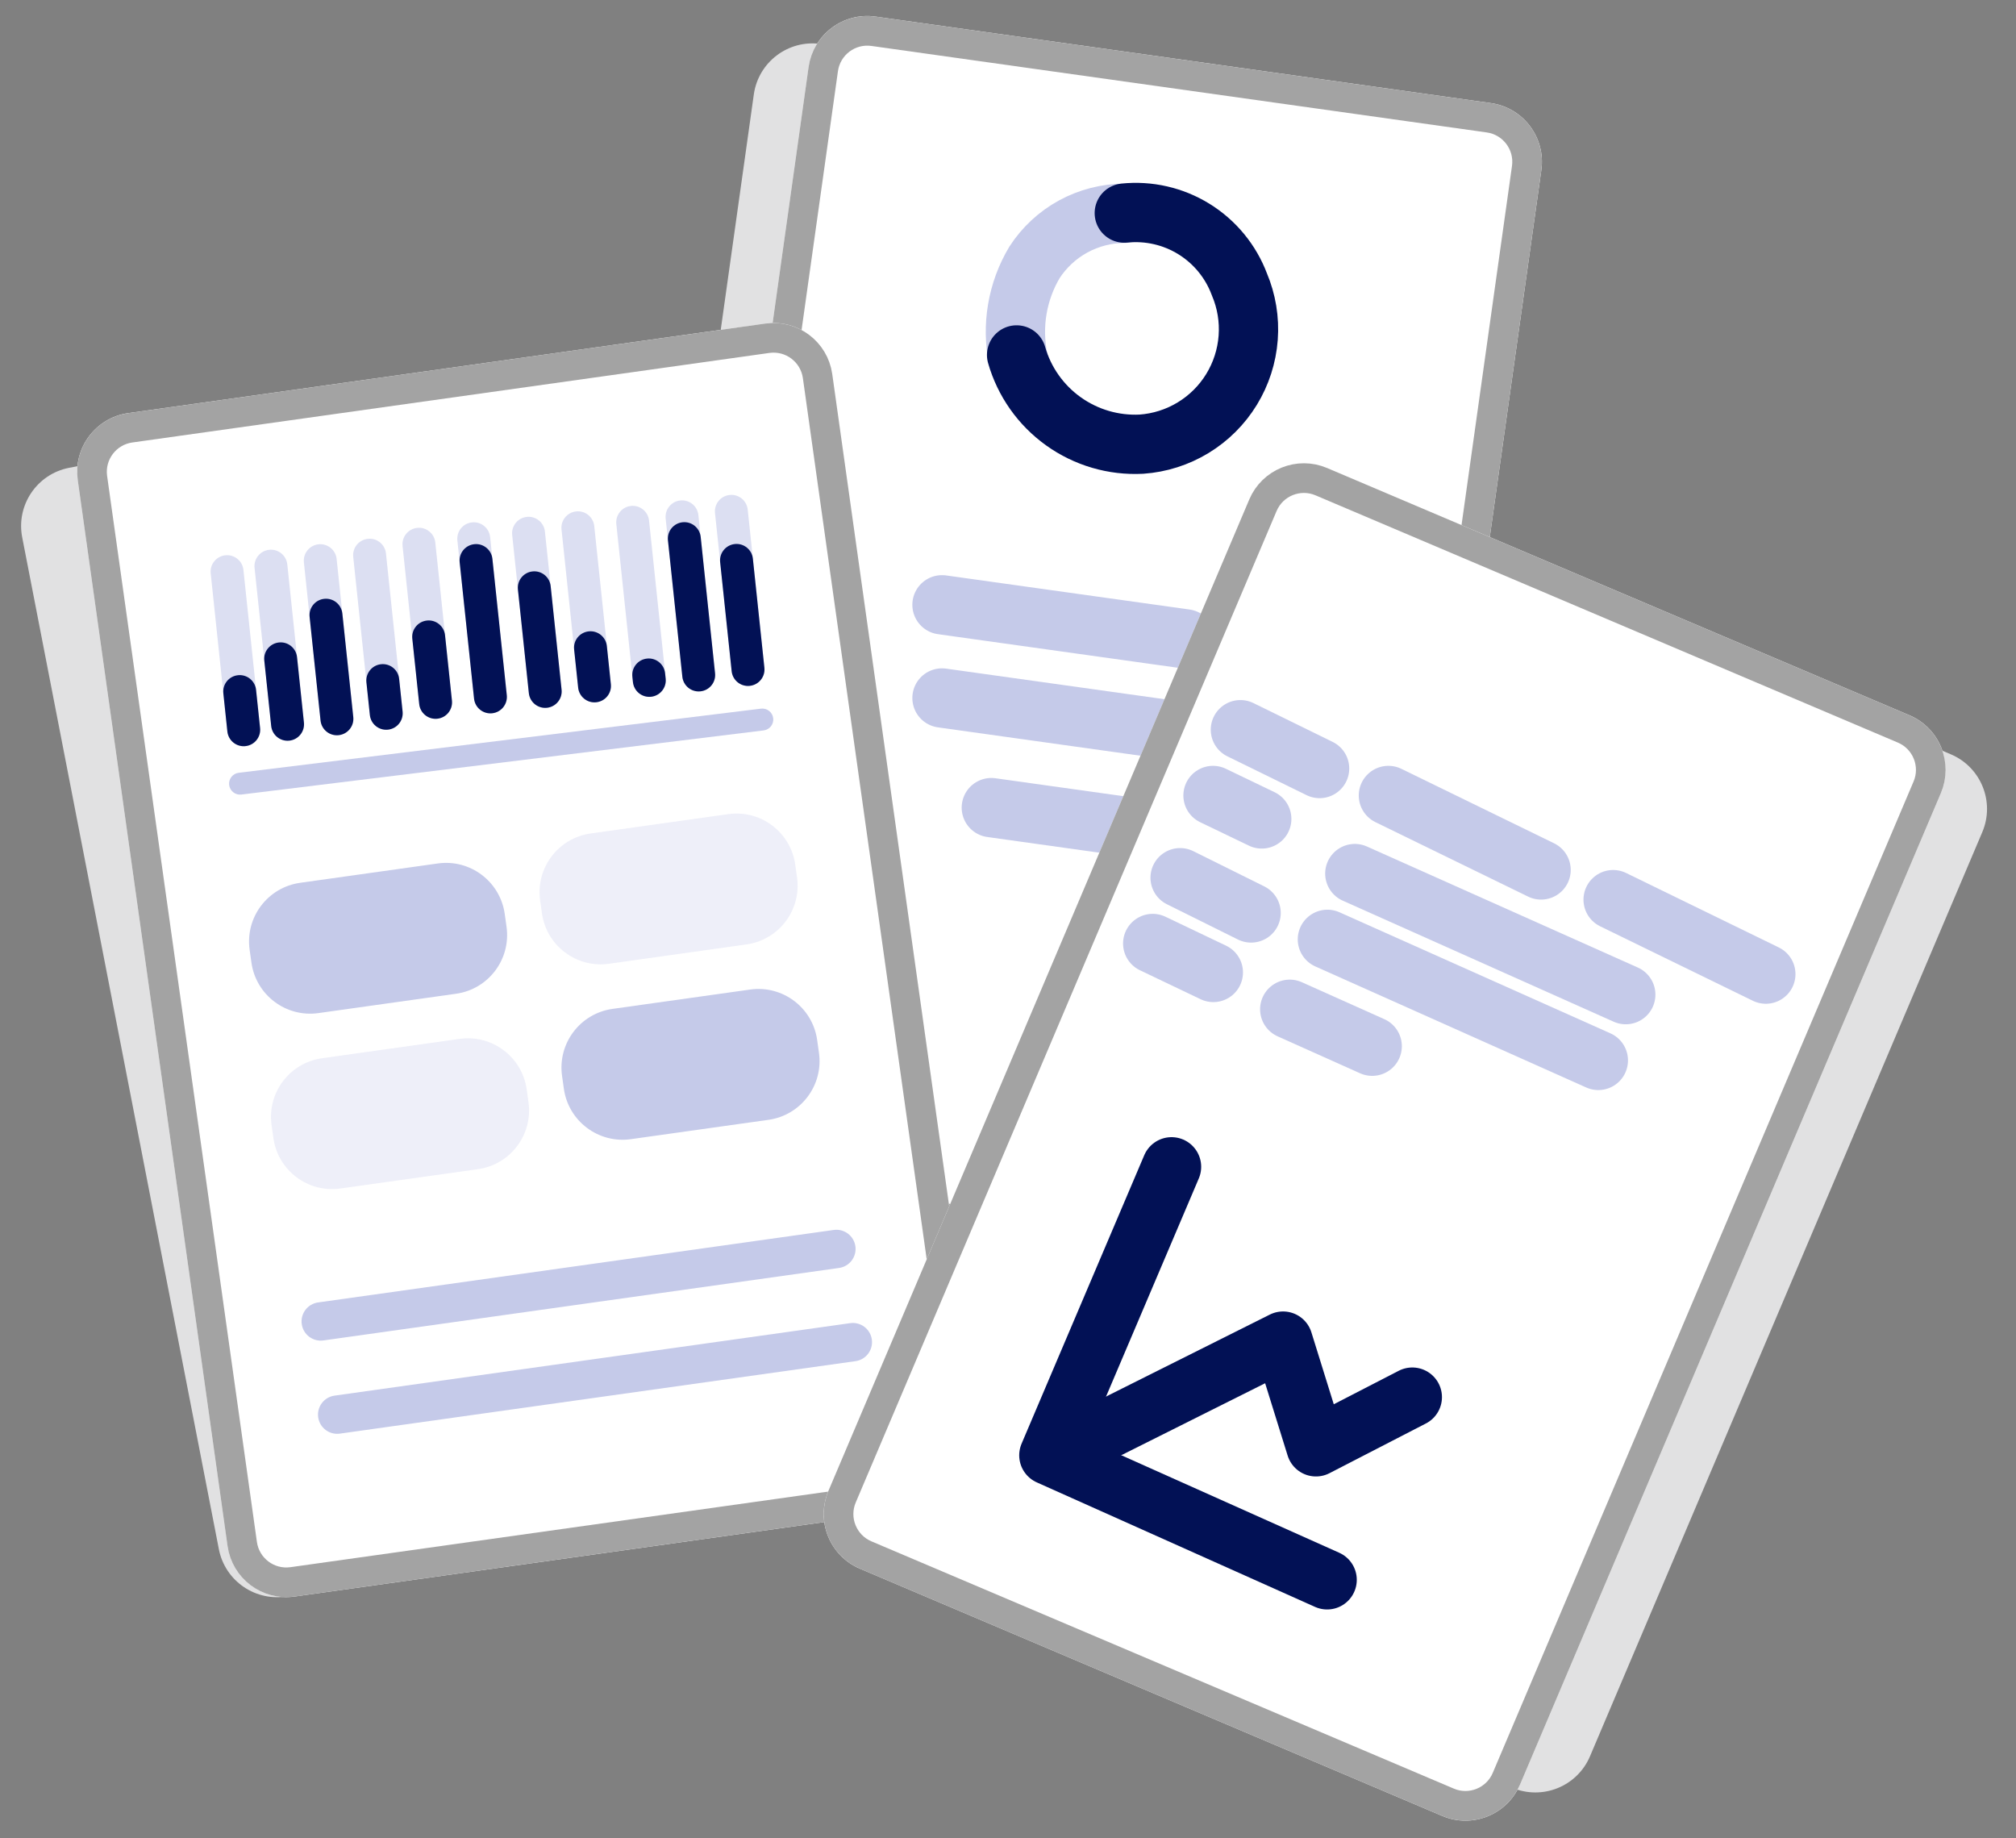 <svg width="136" height="124" viewBox="0 0 136 124" fill="none" xmlns="http://www.w3.org/2000/svg">
<rect x="0" y="0" width="136" height="124" fill="#808080" stroke="none"/>
<g id="Company Reports - Empty State" clip-path="url(#clip0_1937_2991)">
<g id="Company Reports - Empty State_2">
<g id="Group 2009">
<path id="Rectangle 1117" d="M96.882 8.8L55.371 2.966C53.184 2.658 51.161 4.182 50.853 6.37L40.748 78.273C40.441 80.461 41.965 82.484 44.153 82.791L85.663 88.625C87.851 88.933 89.874 87.409 90.181 85.221L100.287 13.318C100.594 11.13 99.07 9.107 96.882 8.8Z" fill="#E1E1E2"/>
<g id="Rectangle 1118">
<path id="Vector" d="M100.576 6.953L59.065 1.119C56.877 0.811 54.854 2.335 54.547 4.523L44.441 76.426C44.134 78.614 45.658 80.637 47.846 80.944L89.357 86.778C91.544 87.086 93.567 85.561 93.875 83.374L103.98 11.47C104.287 9.283 102.763 7.26 100.576 6.953Z" fill="white"/>
<path id="Vector_2" d="M100.437 7.943L58.926 2.109C57.285 1.878 55.768 3.022 55.538 4.662L45.432 76.566C45.202 78.206 46.345 79.723 47.986 79.954L89.496 85.788C91.137 86.019 92.654 84.875 92.885 83.235L102.99 11.331C103.221 9.691 102.078 8.174 100.437 7.943Z" stroke="#A3A3A3" stroke-width="2"/>
</g>
<path id="Path 740" d="M68.688 24.222C68.228 21.986 68.62 19.659 69.788 17.697C70.444 16.685 71.342 15.853 72.4 15.275C73.459 14.698 74.645 14.393 75.851 14.389" stroke="#C5CAE9" stroke-width="4" stroke-linecap="round"/>
<path id="Path 741" d="M75.845 14.374C77.488 14.203 79.141 14.581 80.545 15.449C81.95 16.318 83.027 17.628 83.608 19.174C84.091 20.313 84.295 21.551 84.203 22.785C84.111 24.019 83.726 25.213 83.08 26.268C82.433 27.324 81.544 28.209 80.487 28.851C79.429 29.494 78.233 29.874 76.999 29.961C75.122 30.056 73.269 29.513 71.74 28.42C70.211 27.327 69.097 25.749 68.58 23.942" stroke="#021155" stroke-width="4" stroke-linecap="round"/>
<path id="Path 742" d="M63.547 40.795L79.975 43.095" stroke="#C5CAE9" stroke-width="4" stroke-linecap="round"/>
<path id="Path 743" d="M63.547 47.081L79.975 49.381" stroke="#C5CAE9" stroke-width="4" stroke-linecap="round"/>
<path id="Path 744" d="M66.875 54.476L83.303 56.776" stroke="#C5CAE9" stroke-width="4" stroke-linecap="round"/>
<path id="Rectangle 1119" d="M46.052 23.509L4.661 31.555C2.492 31.976 1.076 34.076 1.498 36.245L14.765 104.498C15.186 106.667 17.286 108.083 19.454 107.661L60.846 99.616C63.014 99.194 64.431 97.094 64.009 94.926L50.742 26.672C50.32 24.504 48.221 23.088 46.052 23.509Z" fill="#E1E1E2"/>
<g id="Rectangle 1120">
<path id="Vector_3" d="M51.626 21.826L8.651 27.865C6.463 28.173 4.939 30.195 5.246 32.383L15.351 104.286C15.659 106.474 17.682 107.998 19.869 107.691L62.845 101.651C65.033 101.344 66.557 99.321 66.249 97.133L56.144 25.23C55.837 23.042 53.814 21.518 51.626 21.826Z" fill="white"/>
<path id="Vector_4" d="M51.765 22.816L8.789 28.856C7.148 29.086 6.005 30.603 6.236 32.244L16.341 104.147C16.572 105.788 18.089 106.931 19.73 106.701L62.705 100.661C64.346 100.43 65.489 98.913 65.258 97.272L55.153 25.369C54.922 23.728 53.406 22.585 51.765 22.816Z" stroke="#A3A3A3" stroke-width="2"/>
</g>
<path id="Rectangle 1121" d="M18.161 37.084L18.16 37.085C17.551 37.149 17.109 37.695 17.173 38.304L18.299 48.975C18.363 49.584 18.91 50.026 19.519 49.962L19.52 49.962C20.129 49.898 20.571 49.351 20.507 48.742L19.381 38.072C19.317 37.462 18.77 37.02 18.161 37.084Z" fill="#C5CAE9" fill-opacity="0.6"/>
<path id="Rectangle 1122" d="M15.202 37.455L15.201 37.455C14.592 37.519 14.15 38.065 14.214 38.675L15.34 49.345C15.404 49.954 15.951 50.396 16.56 50.332L16.561 50.332C17.17 50.267 17.612 49.721 17.548 49.112L16.422 38.441C16.358 37.832 15.812 37.39 15.202 37.455Z" fill="#C5CAE9" fill-opacity="0.6"/>
<path id="Rectangle 1123" d="M21.489 36.715L21.488 36.715C20.879 36.779 20.437 37.325 20.501 37.934L21.627 48.605C21.692 49.214 22.238 49.656 22.847 49.592L22.848 49.592C23.457 49.528 23.899 48.981 23.835 48.372L22.709 37.702C22.645 37.092 22.099 36.65 21.489 36.715Z" fill="#C5CAE9" fill-opacity="0.6"/>
<path id="Rectangle 1124" d="M24.817 36.344L24.816 36.345C24.207 36.409 23.765 36.955 23.829 37.565L24.955 48.235C25.02 48.844 25.566 49.286 26.175 49.222L26.176 49.222C26.786 49.157 27.228 48.611 27.163 48.002L26.037 37.331C25.973 36.722 25.427 36.28 24.817 36.344Z" fill="#C5CAE9" fill-opacity="0.6"/>
<path id="Rectangle 1125" d="M28.145 35.605L28.145 35.606C27.535 35.67 27.093 36.216 27.157 36.825L28.284 47.496C28.348 48.105 28.894 48.547 29.503 48.483L29.504 48.483C30.114 48.419 30.556 47.872 30.491 47.263L29.365 36.593C29.301 35.983 28.755 35.541 28.145 35.605Z" fill="#C5CAE9" fill-opacity="0.6"/>
<path id="Rectangle 1126" d="M31.843 35.236L31.842 35.236C31.232 35.3 30.79 35.846 30.855 36.456L31.981 47.126C32.045 47.735 32.591 48.177 33.201 48.113L33.202 48.113C33.811 48.048 34.253 47.502 34.189 46.893L33.063 36.222C32.998 35.613 32.452 35.171 31.843 35.236Z" fill="#C5CAE9" fill-opacity="0.6"/>
<path id="Rectangle 1127" d="M35.54 34.865L35.539 34.866C34.93 34.93 34.488 35.476 34.552 36.086L35.678 46.756C35.742 47.365 36.288 47.807 36.898 47.743L36.899 47.743C37.508 47.678 37.95 47.132 37.886 46.523L36.76 35.852C36.696 35.243 36.149 34.801 35.54 34.865Z" fill="#C5CAE9" fill-opacity="0.6"/>
<path id="Rectangle 1128" d="M38.868 34.495L38.867 34.496C38.258 34.56 37.816 35.106 37.88 35.715L39.006 46.386C39.07 46.995 39.617 47.437 40.226 47.373L40.227 47.373C40.837 47.308 41.278 46.762 41.214 46.153L40.088 35.483C40.024 34.873 39.477 34.431 38.868 34.495Z" fill="#C5CAE9" fill-opacity="0.6"/>
<path id="Rectangle 1129" d="M42.565 34.127L42.564 34.127C41.955 34.191 41.513 34.737 41.577 35.346L42.703 46.017C42.768 46.626 43.314 47.068 43.923 47.004L43.924 47.004C44.534 46.94 44.976 46.393 44.911 45.784L43.785 35.114C43.721 34.504 43.175 34.062 42.565 34.127Z" fill="#C5CAE9" fill-opacity="0.6"/>
<path id="Rectangle 1130" d="M45.894 33.757L45.892 33.757C45.283 33.821 44.841 34.367 44.906 34.977L46.032 45.647C46.096 46.256 46.642 46.698 47.251 46.634L47.252 46.634C47.862 46.569 48.304 46.023 48.239 45.414L47.113 34.743C47.049 34.134 46.503 33.692 45.894 33.757Z" fill="#C5CAE9" fill-opacity="0.6"/>
<path id="Rectangle 1131" d="M49.222 33.386L49.221 33.387C48.611 33.451 48.169 33.997 48.234 34.606L49.36 45.277C49.424 45.886 49.97 46.328 50.58 46.264L50.581 46.264C51.19 46.2 51.632 45.653 51.568 45.044L50.441 34.373C50.377 33.764 49.831 33.322 49.222 33.386Z" fill="#C5CAE9" fill-opacity="0.6"/>
<path id="Rectangle 1132" d="M16.054 45.544L16.053 45.545C15.443 45.609 15.001 46.155 15.066 46.764L15.338 49.34C15.402 49.95 15.948 50.392 16.557 50.328L16.558 50.327C17.168 50.263 17.61 49.717 17.545 49.108L17.274 46.532C17.209 45.922 16.663 45.48 16.054 45.544Z" fill="#021155"/>
<path id="Rectangle 1133" d="M18.817 43.336L18.816 43.336C18.207 43.4 17.765 43.946 17.829 44.556L18.295 48.971C18.36 49.581 18.906 50.023 19.515 49.958L19.516 49.958C20.126 49.894 20.567 49.348 20.503 48.738L20.037 44.322C19.973 43.713 19.427 43.271 18.817 43.336Z" fill="#021155"/>
<path id="Rectangle 1134" d="M21.874 40.392L21.873 40.392C21.264 40.456 20.822 41.002 20.886 41.611L21.624 48.602C21.688 49.212 22.234 49.654 22.844 49.589L22.845 49.589C23.454 49.525 23.896 48.979 23.832 48.369L23.094 41.379C23.03 40.769 22.483 40.327 21.874 40.392Z" fill="#021155"/>
<path id="Rectangle 1135" d="M25.706 44.803L25.705 44.803C25.096 44.867 24.654 45.413 24.718 46.023L24.951 48.23C25.015 48.84 25.561 49.282 26.171 49.217L26.172 49.217C26.781 49.153 27.223 48.607 27.159 47.997L26.926 45.789C26.862 45.18 26.315 44.738 25.706 44.803Z" fill="#021155"/>
<path id="Rectangle 1136" d="M28.802 41.856L28.801 41.857C28.191 41.921 27.749 42.467 27.814 43.077L28.28 47.492C28.344 48.102 28.89 48.544 29.5 48.479L29.501 48.479C30.11 48.415 30.552 47.869 30.488 47.259L30.022 42.843C29.957 42.234 29.411 41.792 28.802 41.856Z" fill="#021155"/>
<path id="Rectangle 1137" d="M31.997 36.706L31.996 36.707C31.387 36.771 30.945 37.317 31.009 37.926L31.98 47.125C32.044 47.735 32.59 48.176 33.2 48.112L33.201 48.112C33.81 48.048 34.252 47.502 34.188 46.892L33.217 37.694C33.153 37.084 32.606 36.642 31.997 36.706Z" fill="#021155"/>
<path id="Rectangle 1138" d="M35.927 38.544L35.926 38.544C35.316 38.608 34.874 39.154 34.939 39.764L35.676 46.754C35.741 47.364 36.287 47.806 36.896 47.741L36.897 47.741C37.507 47.677 37.949 47.131 37.884 46.521L37.147 39.531C37.082 38.921 36.536 38.479 35.927 38.544Z" fill="#021155"/>
<path id="Rectangle 1139" d="M39.718 42.587L39.717 42.587C39.107 42.651 38.665 43.197 38.73 43.806L39.002 46.383C39.066 46.992 39.612 47.434 40.221 47.37L40.222 47.369C40.832 47.305 41.274 46.759 41.209 46.15L40.938 43.574C40.873 42.964 40.327 42.522 39.718 42.587Z" fill="#021155"/>
<path id="Rectangle 1140" d="M43.647 44.422L43.646 44.423C43.037 44.487 42.595 45.033 42.659 45.642L42.698 46.011C42.763 46.62 43.309 47.062 43.918 46.998L43.919 46.998C44.529 46.933 44.971 46.387 44.906 45.778L44.867 45.41C44.803 44.8 44.257 44.358 43.647 44.422Z" fill="#021155"/>
<path id="Rectangle 1141" d="M46.048 35.227L46.047 35.227C45.437 35.292 44.995 35.838 45.06 36.447L46.031 45.646C46.095 46.256 46.641 46.697 47.25 46.633L47.251 46.633C47.861 46.569 48.303 46.023 48.238 45.413L47.268 36.215C47.203 35.605 46.657 35.163 46.048 35.227Z" fill="#021155"/>
<path id="Rectangle 1142" d="M49.569 36.696L49.568 36.697C48.959 36.761 48.517 37.307 48.581 37.916L49.358 45.276C49.422 45.885 49.968 46.327 50.578 46.263L50.579 46.262C51.188 46.198 51.63 45.652 51.566 45.042L50.789 37.683C50.725 37.074 50.179 36.632 49.569 36.696Z" fill="#021155"/>
<path id="Rectangle 1143" d="M51.336 47.8L16.104 52.126C15.698 52.176 15.409 52.545 15.459 52.95C15.509 53.355 15.878 53.644 16.284 53.594L51.516 49.268C51.922 49.218 52.21 48.849 52.161 48.444C52.111 48.038 51.742 47.75 51.336 47.8Z" fill="#C5CAE9"/>
<path id="Rectangle 1144" d="M29.532 58.243L20.244 59.548C18.057 59.856 16.532 61.878 16.84 64.066L16.962 64.931C17.269 67.119 19.292 68.643 21.479 68.336L30.767 67.031C32.955 66.723 34.479 64.701 34.171 62.513L34.05 61.647C33.742 59.46 31.72 57.935 29.532 58.243Z" fill="#C5CAE9"/>
<path id="Rectangle 1145" d="M31.012 70.075L21.725 71.38C19.537 71.688 18.013 73.71 18.32 75.898L18.442 76.764C18.75 78.951 20.772 80.475 22.96 80.168L32.248 78.863C34.435 78.555 35.959 76.532 35.652 74.345L35.53 73.479C35.223 71.292 33.2 69.768 31.012 70.075Z" fill="#C5CAE9" fill-opacity="0.3"/>
<path id="Rectangle 1146" d="M49.13 54.915L39.842 56.22C37.654 56.528 36.13 58.55 36.438 60.738L36.559 61.603C36.867 63.791 38.889 65.315 41.077 65.008L50.365 63.703C52.552 63.395 54.077 61.373 53.769 59.185L53.647 58.319C53.34 56.132 51.317 54.608 49.13 54.915Z" fill="#C5CAE9" fill-opacity="0.3"/>
<path id="Rectangle 1147" d="M50.608 66.747L41.32 68.052C39.133 68.36 37.609 70.382 37.916 72.57L38.038 73.436C38.345 75.623 40.368 77.147 42.556 76.84L51.843 75.535C54.031 75.227 55.555 73.204 55.248 71.017L55.126 70.151C54.819 67.964 52.796 66.44 50.608 66.747Z" fill="#C5CAE9"/>
<path id="Rectangle 1148" d="M56.243 82.964L21.457 87.853C20.75 87.952 20.256 88.607 20.356 89.314C20.455 90.022 21.11 90.515 21.817 90.416L56.603 85.527C57.311 85.427 57.804 84.773 57.705 84.065C57.605 83.358 56.951 82.865 56.243 82.964Z" fill="#C5CAE9"/>
<path id="Rectangle 1149" d="M57.353 89.25L22.567 94.139C21.859 94.238 21.366 94.893 21.465 95.6C21.565 96.308 22.219 96.801 22.927 96.702L57.713 91.813C58.421 91.713 58.914 91.059 58.814 90.351C58.715 89.644 58.06 89.151 57.353 89.25Z" fill="#C5CAE9"/>
<path id="Rectangle 1150" d="M131.606 50.881L94.586 35.165C92.552 34.301 90.202 35.25 89.338 37.285L62.874 99.622C62.01 101.657 62.959 104.006 64.994 104.87L102.013 120.586C104.048 121.45 106.398 120.501 107.261 118.466L133.726 56.129C134.59 54.095 133.641 51.745 131.606 50.881Z" fill="#E1E1E2"/>
<g id="Rectangle 1151">
<path id="Vector_5" d="M128.814 48.247L89.526 31.568C87.491 30.704 85.142 31.653 84.278 33.688L55.887 100.562C55.023 102.596 55.973 104.946 58.007 105.81L97.295 122.489C99.33 123.353 101.68 122.404 102.543 120.369L130.934 53.495C131.798 51.461 130.848 49.111 128.814 48.247Z" fill="white"/>
<path id="Vector_6" d="M128.422 49.168L89.134 32.489C87.608 31.841 85.846 32.553 85.198 34.079L56.808 100.953C56.16 102.479 56.872 104.241 58.398 104.889L97.686 121.568C99.212 122.216 100.974 121.504 101.622 119.978L130.012 53.104C130.66 51.578 129.948 49.816 128.422 49.168Z" stroke="#A3A3A3" stroke-width="2.001"/>
</g>
<path id="Path 745" d="M79.032 78.704L70.756 98.163L89.529 106.563" stroke="#021155" stroke-width="4" stroke-linecap="round" stroke-linejoin="round"/>
<path id="Path 746" d="M73.725 96.882L86.557 90.461L88.775 97.591L95.275 94.24" stroke="#021155" stroke-width="4" stroke-linecap="round" stroke-linejoin="round"/>
<path id="Path 747" d="M83.678 49.22L89.02 51.838" stroke="#C5CAE9" stroke-width="4" stroke-linecap="round"/>
<path id="Path 748" d="M81.83 53.657L85.118 55.239" stroke="#C5CAE9" stroke-width="4" stroke-linecap="round"/>
<path id="Path 749" d="M79.611 59.204L84.4 61.581" stroke="#C5CAE9" stroke-width="4" stroke-linecap="round"/>
<path id="Path 750" d="M77.762 63.641L81.852 65.594" stroke="#C5CAE9" stroke-width="4" stroke-linecap="round"/>
<path id="Path 751" d="M87.006 68.078L92.569 70.57" stroke="#C5CAE9" stroke-width="4" stroke-linecap="round"/>
<path id="Path 752" d="M93.662 53.657L103.962 58.68" stroke="#C5CAE9" stroke-width="4" stroke-linecap="round"/>
<path id="Path 753" d="M91.397 58.925L109.674 67.09" stroke="#C5CAE9" stroke-width="4.001" stroke-linecap="round"/>
<path id="Path 754" d="M89.547 63.362L107.824 71.527" stroke="#C5CAE9" stroke-width="4.001" stroke-linecap="round"/>
<path id="Path 755" d="M108.822 60.683L119.123 65.706" stroke="#C5CAE9" stroke-width="4" stroke-linecap="round"/>
</g>
</g>
</g>
<defs>
<clipPath id="clip0_1937_2991">
<rect width="134.532" height="123.438" fill="white" transform="translate(0.734 0.562)"/>
</clipPath>
</defs>
</svg>
